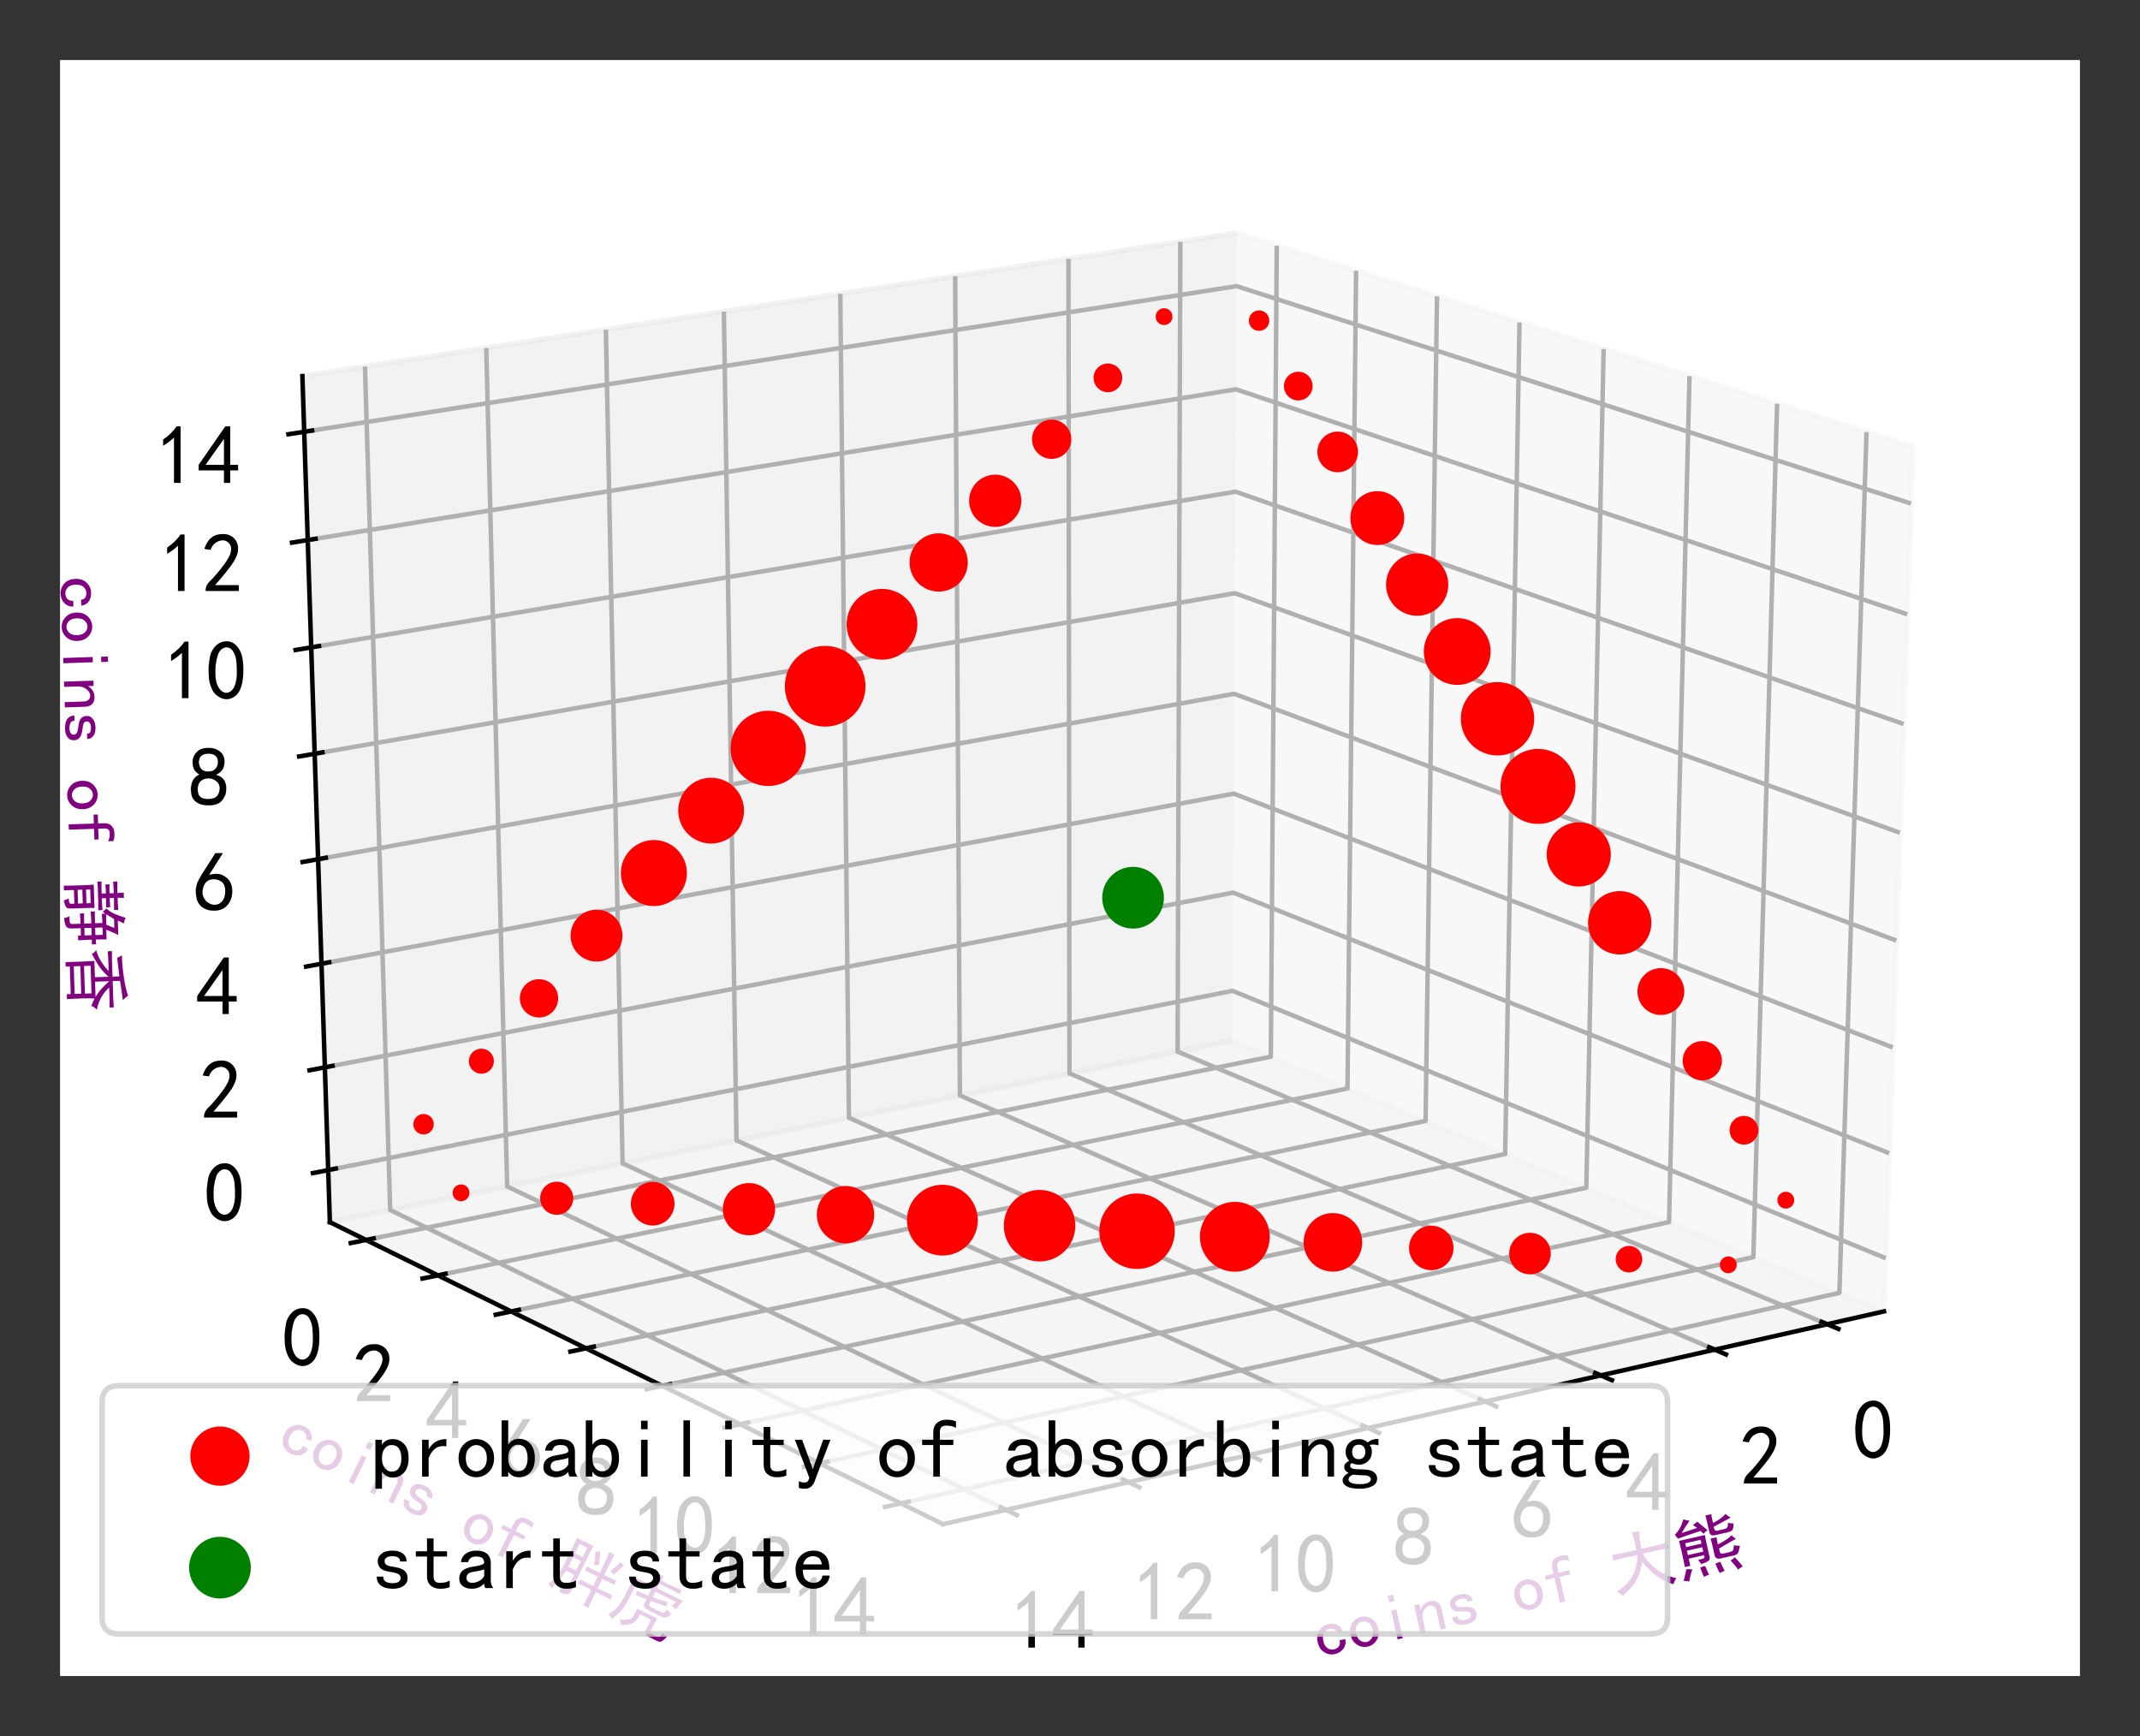 <?xml version="1.0" encoding="utf-8" standalone="no"?>
<!DOCTYPE svg PUBLIC "-//W3C//DTD SVG 1.1//EN"
  "http://www.w3.org/Graphics/SVG/1.1/DTD/svg11.dtd">
<!-- Created with matplotlib (http://matplotlib.org/) -->
<svg height="309.4pt" version="1.1" viewBox="0 0 381.4 309.4" width="381.4pt" xmlns="http://www.w3.org/2000/svg" xmlns:xlink="http://www.w3.org/1999/xlink">
 <rect x="0" y="0" width="381.4" height="309.4" fill="#333333" stroke="none"/>
 <defs>
  <style type="text/css">
*{stroke-linecap:butt;stroke-linejoin:round;}
  </style>
 </defs>
 <g id="figure_1">
  <g id="patch_1">
   <path d="M 0 309.4 
L 381.4 309.4 
L 381.4 0 
L 0 0 
z
" style="fill:none;"/>
  </g>
  <g id="patch_2">
   <path d="M 10.7 298.7 
L 370.7 298.7 
L 370.7 10.7 
L 10.7 10.7 
z
" style="fill:#ffffff;"/>
  </g>
  <g id="pane3d_1">
   <g id="patch_3">
    <path d="M 219.62 185.462 
L 335.768 233.715 
L 340.92 79.597 
L 220.436 41.545 
" style="fill:#f2f2f2;opacity:0.5;stroke:#f2f2f2;stroke-linejoin:miter;"/>
   </g>
  </g>
  <g id="pane3d_2">
   <g id="patch_4">
    <path d="M 219.62 185.462 
L 58.794 217.814 
L 53.896 67.034 
L 220.436 41.545 
" style="fill:#e6e6e6;opacity:0.5;stroke:#e6e6e6;stroke-linejoin:miter;"/>
   </g>
  </g>
  <g id="pane3d_3">
   <g id="patch_5">
    <path d="M 219.62 185.462 
L 58.794 217.814 
L 168.063 271.631 
L 335.768 233.715 
" style="fill:#ececec;opacity:0.5;stroke:#ececec;stroke-linejoin:miter;"/>
   </g>
  </g>
  <g id="axis3d_1">
   <g id="line2d_1">
    <path d="M 335.768 233.715 
L 168.063 271.631 
" style="fill:none;stroke:#000000;stroke-linecap:square;stroke-width:0.8;"/>
   </g>
   <g id="text_1">
    <!-- coins of 大熊 -->
    <defs>
     <path d="M 44.531 19.531 
Q 44.531 11.328 38.859 6.25 
Q 33.203 1.172 24.609 1.172 
Q 16.016 1.172 9.766 7.219 
Q 3.516 13.281 3.516 23.828 
Q 3.516 34.375 9.766 40.422 
Q 16.016 46.484 24.609 46.484 
Q 33.203 46.484 38.281 41.984 
Q 43.359 37.5 43.359 31.25 
L 34.766 31.25 
Q 34.375 35.938 31.438 37.688 
Q 28.516 39.453 24.609 39.453 
Q 19.922 39.453 16.016 35.734 
Q 12.109 32.031 12.109 23.828 
Q 12.109 15.625 16.016 11.906 
Q 19.922 8.203 24.609 8.203 
Q 29.688 8.203 32.812 10.938 
Q 35.938 13.672 35.938 19.531 
z
" id="SimHei-63"/>
     <path d="M 45.703 23.828 
Q 45.703 13.672 39.453 7.422 
Q 33.203 1.172 24.609 1.172 
Q 16.016 1.172 9.766 7.422 
Q 3.516 13.672 3.516 23.828 
Q 3.516 33.984 9.766 40.234 
Q 16.016 46.484 24.609 46.484 
Q 33.203 46.484 39.453 40.234 
Q 45.703 33.984 45.703 23.828 
z
M 37.109 23.828 
Q 37.109 31.641 33.203 35.547 
Q 29.297 39.453 24.609 39.453 
Q 19.922 39.453 16.016 35.547 
Q 12.109 31.641 12.109 23.828 
Q 12.109 16.016 16.016 12.109 
Q 19.922 8.203 24.609 8.203 
Q 29.297 8.203 33.203 12.109 
Q 37.109 16.016 37.109 23.828 
z
" id="SimHei-6f"/>
     <path d="M 28.125 58.203 
L 20.312 58.203 
L 20.312 68.359 
L 28.125 68.359 
z
M 28.125 1.953 
L 20.312 1.953 
L 20.312 45.703 
L 28.125 45.703 
z
" id="SimHei-69"/>
     <path d="M 43.75 1.953 
L 35.938 1.953 
L 35.938 30.078 
Q 35.938 34.766 33.594 37.5 
Q 31.25 40.234 27.344 40.234 
Q 22.266 40.234 17.766 34.953 
Q 13.281 29.688 13.281 21.875 
L 13.281 1.953 
L 5.469 1.953 
L 5.469 45.703 
L 13.281 45.703 
L 13.281 37.5 
Q 16.406 41.797 20.109 44.141 
Q 23.828 46.484 29.688 46.484 
Q 36.719 46.484 40.234 42.578 
Q 43.75 38.672 43.75 32.812 
z
" id="SimHei-6e"/>
     <path d="M 42.969 14.062 
Q 42.969 7.812 38.078 4.484 
Q 33.203 1.172 25.781 1.172 
Q 16.406 1.172 11.328 4.875 
Q 6.25 8.594 6.25 15.625 
L 14.062 15.625 
Q 14.062 10.938 17.375 9.375 
Q 20.703 7.812 25.391 7.812 
Q 30.078 7.812 32.422 9.562 
Q 34.766 11.328 34.766 14.062 
Q 34.766 16.016 32.812 17.969 
Q 30.859 19.922 23.047 21.094 
Q 14.062 22.266 10.734 25.578 
Q 7.422 28.906 7.422 34.375 
Q 7.422 39.062 11.906 42.766 
Q 16.406 46.484 25 46.484 
Q 32.812 46.484 37.297 42.969 
Q 41.797 39.453 41.797 33.594 
L 33.984 33.594 
Q 33.984 37.109 31.438 38.469 
Q 28.906 39.844 25 39.844 
Q 19.922 39.844 17.766 38.078 
Q 15.625 36.328 15.625 33.984 
Q 15.625 31.25 17.578 29.688 
Q 19.531 28.125 25.781 27.344 
Q 35.938 25.781 39.453 22.453 
Q 42.969 19.141 42.969 14.062 
z
" id="SimHei-73"/>
     <path id="SimHei-20"/>
     <path d="M 44.531 59.766 
Q 42.578 60.938 39.844 61.719 
Q 37.109 62.5 32.812 62.5 
Q 28.516 62.5 26.953 60.344 
Q 25.391 58.203 25.391 55.078 
L 25.391 45.703 
L 41.406 45.703 
L 41.406 39.453 
L 25.391 39.453 
L 25.391 1.953 
L 17.578 1.953 
L 17.578 39.453 
L 4.297 39.453 
L 4.297 45.703 
L 17.578 45.703 
L 17.578 54.688 
Q 17.578 61.719 21.875 65.625 
Q 26.172 69.531 33.203 69.531 
Q 37.5 69.531 40.031 68.938 
Q 42.578 68.359 44.531 67.578 
z
" id="SimHei-66"/>
     <path d="M 45.312 53.125 
Q 45.703 66.797 45.5 71.484 
Q 45.312 76.172 44.922 80.469 
Q 49.609 79.688 55.469 79.297 
Q 54.297 75.391 53.703 67.969 
Q 53.125 60.547 53.125 53.125 
L 73.047 53.125 
Q 83.594 53.125 92.578 53.906 
L 92.578 45.312 
Q 84.766 45.703 76.562 45.703 
L 53.516 45.703 
Q 55.078 39.062 58.984 32.219 
Q 62.891 25.391 66.984 20.109 
Q 71.094 14.844 78.312 8.984 
Q 85.547 3.125 94.141 -0.781 
Q 91.016 -3.125 87.891 -8.594 
Q 80.859 -4.688 74.016 1.172 
Q 67.188 7.031 60.344 16.594 
Q 53.516 26.172 50 34.375 
Q 46.875 25.781 43.359 20.109 
Q 39.844 14.453 35.734 9.766 
Q 31.641 5.078 25.188 0.391 
Q 18.75 -4.297 10.547 -8.984 
Q 7.422 -4.297 3.516 -0.781 
Q 11.719 1.953 19.719 7.031 
Q 27.734 12.109 32.812 18.547 
Q 37.891 25 41.016 32.031 
Q 44.141 39.062 44.922 45.703 
L 23.438 45.703 
Q 14.062 45.703 8.594 45.312 
L 8.594 53.906 
Q 14.062 53.516 23.438 53.125 
z
" id="SimHei-5927"/>
     <path d="M 49.609 52.344 
Q 49.219 46.484 49.219 40.625 
L 49.219 19.531 
Q 49.219 15.234 46.484 13.859 
Q 43.75 12.5 34.766 11.328 
Q 33.594 14.844 31.641 18.359 
Q 38.672 18.75 40.422 18.938 
Q 42.188 19.141 41.797 23.438 
L 18.359 23.438 
L 18.359 12.5 
L 10.156 12.5 
Q 10.547 25 10.547 33.594 
Q 10.547 42.188 10.156 52.344 
L 49.609 52.344 
z
M 65.625 45.312 
Q 65.234 41.016 65.234 34.375 
Q 81.641 38.672 88.281 43.359 
Q 90.234 39.453 93.359 36.719 
Q 85.938 34.766 65.625 28.125 
L 65.625 23.047 
Q 65.625 19.531 70.703 19.531 
L 80.469 19.531 
Q 83.594 19.531 85.156 20.891 
Q 86.719 22.266 88.281 28.125 
Q 92.188 26.172 96.875 25.391 
Q 93.359 17.188 91.406 15.234 
Q 89.453 13.281 83.984 13.281 
L 65.234 13.281 
Q 57.031 13.281 57.031 19.531 
L 57.031 37.5 
Q 57.031 40.625 56.641 45.312 
L 65.625 45.312 
z
M 92.578 69.141 
Q 78.516 65.234 64.844 61.328 
Q 64.844 54.688 68.359 54.688 
L 80.469 54.688 
Q 83.203 54.688 84.766 56.438 
Q 86.328 58.203 86.719 62.5 
Q 90.234 60.938 94.922 59.766 
Q 92.969 51.562 90.422 50.188 
Q 87.891 48.828 82.812 48.828 
L 64.844 48.828 
Q 57.031 48.828 57.031 54.297 
L 57.031 71.094 
Q 57.031 75.781 56.641 80.469 
L 65.625 80.469 
Q 65.234 75.391 65.234 67.188 
Q 78.516 70.312 86.328 76.172 
Q 88.672 72.656 92.578 69.141 
z
M 32.031 78.125 
Q 24.609 71.484 16.406 62.891 
Q 22.656 63.281 40.625 65.234 
Q 38.672 67.578 35.547 70.703 
Q 39.062 72.266 42.969 74.219 
Q 51.172 63.281 55.078 58.594 
Q 51.172 57.031 48.047 54.688 
L 44.531 59.766 
Q 42.578 59.375 33.203 58.594 
Q 23.828 57.812 9.375 55.859 
Q 7.422 59.375 6.25 62.891 
Q 10.156 64.844 14.641 69.531 
Q 19.141 74.219 23.438 82.031 
Q 27.734 79.688 32.031 78.125 
z
M 41.797 28.906 
L 41.797 35.547 
L 18.359 35.547 
L 18.359 28.906 
z
M 20.312 6.641 
Q 17.188 3.125 11.719 -9.766 
Q 6.641 -7.812 3.906 -7.031 
Q 6.641 -1.562 11.719 8.984 
Q 15.625 7.812 20.312 6.641 
z
M 85.938 10.156 
Q 92.578 -1.953 94.141 -5.469 
Q 89.844 -6.641 86.328 -8.594 
Q 83.984 -2.344 78.516 7.031 
Q 81.25 8.203 85.938 10.156 
z
M 41.797 41.016 
L 41.797 46.875 
L 18.359 46.875 
L 18.359 41.016 
z
M 62.891 8.594 
Q 65.625 -1.953 66.406 -5.859 
L 58.594 -7.422 
Q 57.422 -3.906 55.469 7.422 
Q 58.594 8.203 62.891 8.594 
z
M 39.844 7.422 
Q 40.234 3.906 42.578 -6.641 
Q 38.672 -6.641 34.375 -7.812 
Q 33.594 -3.125 32.031 6.641 
Q 35.156 7.422 39.844 7.422 
z
" id="SimHei-718a"/>
    </defs>
    <g style="fill:#800080;" transform="translate(235.062 295.571)rotate(-12.74)scale(0.12 -0.12)">
     <use xlink:href="#SimHei-63"/>
     <use x="50" xlink:href="#SimHei-6f"/>
     <use x="100" xlink:href="#SimHei-69"/>
     <use x="150" xlink:href="#SimHei-6e"/>
     <use x="200" xlink:href="#SimHei-73"/>
     <use x="250" xlink:href="#SimHei-20"/>
     <use x="300" xlink:href="#SimHei-6f"/>
     <use x="350" xlink:href="#SimHei-66"/>
     <use x="400" xlink:href="#SimHei-20"/>
     <use x="450" xlink:href="#SimHei-5927"/>
     <use x="550" xlink:href="#SimHei-718a"/>
    </g>
   </g>
   <g id="Line3DCollection_1">
    <path d="M 325.649 236.003 
L 209.876 187.422 
L 210.363 43.087 
" style="fill:none;stroke:#b0b0b0;stroke-width:0.8;"/>
    <path d="M 305.616 240.532 
L 190.602 191.3 
L 190.431 46.137 
" style="fill:none;stroke:#b0b0b0;stroke-width:0.8;"/>
    <path d="M 285.302 245.125 
L 171.078 195.227 
L 170.233 49.229 
" style="fill:none;stroke:#b0b0b0;stroke-width:0.8;"/>
    <path d="M 264.703 249.782 
L 151.299 199.205 
L 149.762 52.362 
" style="fill:none;stroke:#b0b0b0;stroke-width:0.8;"/>
    <path d="M 243.811 254.506 
L 131.262 203.236 
L 129.014 55.537 
" style="fill:none;stroke:#b0b0b0;stroke-width:0.8;"/>
    <path d="M 222.62 259.297 
L 110.96 207.32 
L 107.982 58.756 
" style="fill:none;stroke:#b0b0b0;stroke-width:0.8;"/>
    <path d="M 201.124 264.157 
L 90.389 211.458 
L 86.661 62.019 
" style="fill:none;stroke:#b0b0b0;stroke-width:0.8;"/>
    <path d="M 179.316 269.087 
L 69.542 215.652 
L 65.045 65.328 
" style="fill:none;stroke:#b0b0b0;stroke-width:0.8;"/>
   </g>
   <g id="xtick_1">
    <g id="line2d_2">
     <path d="M 324.649 235.583 
L 327.653 236.844 
" style="fill:none;stroke:#000000;stroke-linecap:square;stroke-width:0.8;"/>
    </g>
    <g id="text_2">
     <!-- 0 -->
     <defs>
      <path d="M 3.125 29.297 
Q 3.906 50 6.438 56.047 
Q 8.984 62.109 13.672 66.016 
Q 18.359 69.922 25.188 69.922 
Q 32.031 69.922 37.109 64.25 
Q 42.188 58.594 43.75 50 
Q 45.312 41.406 44.719 30.266 
Q 44.141 19.141 40.812 12.109 
Q 37.5 5.078 30.859 2.344 
Q 24.219 -0.391 17.578 2.922 
Q 10.938 6.25 8.203 11.719 
Q 5.469 17.188 4.297 23.234 
Q 3.125 29.297 3.906 50 
z
M 12.891 52.734 
Q 10.547 31.25 12.5 22.844 
Q 14.453 14.453 18.938 10.938 
Q 23.438 7.422 28.125 9.562 
Q 32.812 11.719 34.953 18.156 
Q 37.109 24.609 37.109 32.219 
Q 37.109 39.844 36.516 46.094 
Q 35.938 52.344 33 57.422 
Q 30.078 62.5 25.188 62.688 
Q 20.312 62.891 16.594 57.812 
Q 12.891 52.734 10.547 31.25 
z
" id="SimHei-30"/>
     </defs>
     <g transform="translate(330.134 260.096)scale(0.15 -0.15)">
      <use xlink:href="#SimHei-30"/>
     </g>
    </g>
   </g>
   <g id="xtick_2">
    <g id="line2d_3">
     <path d="M 304.622 240.107 
L 307.608 241.385 
" style="fill:none;stroke:#000000;stroke-linecap:square;stroke-width:0.8;"/>
    </g>
    <g id="text_3">
     <!-- 2 -->
     <defs>
      <path d="M 4.688 3.906 
Q 5.078 9.766 10.156 14.453 
Q 15.234 19.141 23.047 29.094 
Q 30.859 39.062 33.203 44.531 
Q 35.547 50 34.953 53.906 
Q 34.375 57.812 31.25 60.344 
Q 28.125 62.891 24.016 62.5 
Q 19.922 62.109 16.203 59.375 
Q 12.5 56.641 10.547 51.172 
L 3.125 52.344 
Q 6.25 61.328 11.125 65.422 
Q 16.016 69.531 22.656 69.922 
Q 26.562 70.312 29.688 69.719 
Q 32.812 69.141 36.125 66.984 
Q 39.453 64.844 41.594 60.547 
Q 43.75 56.25 43.156 50.188 
Q 42.578 44.141 37.109 35.734 
Q 31.641 27.344 16.016 9.375 
L 44.141 9.375 
L 44.141 2.344 
L 4.688 2.344 
z
" id="SimHei-32"/>
     </defs>
     <g transform="translate(310.096 264.735)scale(0.15 -0.15)">
      <use xlink:href="#SimHei-32"/>
     </g>
    </g>
   </g>
   <g id="xtick_3">
    <g id="line2d_4">
     <path d="M 284.315 244.693 
L 287.282 245.99 
" style="fill:none;stroke:#000000;stroke-linecap:square;stroke-width:0.8;"/>
    </g>
    <g id="text_4">
     <!-- 4 -->
     <defs>
      <path d="M 31.25 17.188 
L 1.172 17.188 
L 1.172 23.828 
L 32.812 69.531 
L 38.672 69.531 
L 38.672 23.828 
L 48.047 23.828 
L 48.047 17.188 
L 38.672 17.188 
L 38.672 2.344 
L 31.25 2.344 
z
M 31.25 23.828 
L 31.25 54.688 
L 9.375 23.828 
z
" id="SimHei-34"/>
     </defs>
     <g transform="translate(289.777 269.44)scale(0.15 -0.15)">
      <use xlink:href="#SimHei-34"/>
     </g>
    </g>
   </g>
   <g id="xtick_4">
    <g id="line2d_5">
     <path d="M 263.721 249.345 
L 266.669 250.659 
" style="fill:none;stroke:#000000;stroke-linecap:square;stroke-width:0.8;"/>
    </g>
    <g id="text_5">
     <!-- 6 -->
     <defs>
      <path d="M 3.516 19.531 
Q 4.297 30.859 6.047 34.766 
Q 7.812 38.672 11.328 44.531 
L 27.344 69.531 
L 36.328 69.531 
L 19.922 43.75 
Q 30.469 46.484 36.719 42.969 
Q 42.969 39.453 45.109 34.953 
Q 47.266 30.469 47.453 25.188 
Q 47.656 19.922 45.891 14.844 
Q 44.141 9.766 39.641 5.656 
Q 35.156 1.562 27.141 1.172 
Q 19.141 0.781 13.469 4.094 
Q 7.812 7.422 5.656 13.469 
Q 3.516 19.531 4.297 30.859 
z
M 12.5 16.016 
Q 19.531 8.594 25.391 8.203 
Q 31.25 7.812 35.156 12.109 
Q 39.062 16.406 39.062 24.609 
Q 39.062 32.812 34.172 35.938 
Q 29.297 39.062 23.234 38.281 
Q 17.188 37.5 14.453 32.422 
Q 11.719 27.344 12.109 21.672 
Q 12.5 16.016 19.531 8.594 
z
" id="SimHei-36"/>
     </defs>
     <g transform="translate(269.171 274.21)scale(0.15 -0.15)">
      <use xlink:href="#SimHei-36"/>
     </g>
    </g>
   </g>
   <g id="xtick_5">
    <g id="line2d_6">
     <path d="M 242.836 254.062 
L 245.763 255.395 
" style="fill:none;stroke:#000000;stroke-linecap:square;stroke-width:0.8;"/>
    </g>
    <g id="text_6">
     <!-- 8 -->
     <defs>
      <path d="M 2.734 16.797 
Q 2.734 26.172 5.078 30.656 
Q 7.422 35.156 12.891 37.891 
Q 8.203 40.625 6.641 43.938 
Q 5.078 47.266 4.875 51.562 
Q 4.688 55.859 6.047 58.984 
Q 7.422 62.109 10.156 64.844 
Q 12.891 67.578 16.203 68.547 
Q 19.531 69.531 23.438 69.531 
Q 27.344 69.531 30.469 68.75 
Q 33.594 67.969 37.109 65.422 
Q 40.625 62.891 42.188 58.203 
Q 43.75 53.516 41.984 47.266 
Q 40.234 41.016 32.812 37.5 
Q 39.453 35.547 42.188 31.438 
Q 44.922 27.344 44.922 21.484 
Q 44.922 15.625 43.156 12.109 
Q 41.406 8.594 39.25 6.25 
Q 37.109 3.906 33.391 2.531 
Q 29.688 1.172 24.016 1.172 
Q 18.359 1.172 14.25 2.531 
Q 10.156 3.906 7.422 6.641 
Q 4.688 9.375 3.703 13.078 
Q 2.734 16.797 2.734 26.172 
z
M 10.938 26.562 
Q 10.547 17.188 12.297 13.672 
Q 14.062 10.156 18.75 9.172 
Q 23.438 8.203 28.516 9.375 
Q 33.594 10.547 35.547 14.844 
Q 37.5 19.141 36.906 23.438 
Q 36.328 27.734 32.031 30.656 
Q 27.734 33.594 22.656 33.203 
Q 17.578 32.812 14.25 29.688 
Q 10.938 26.562 10.547 17.188 
z
M 12.109 56.25 
Q 12.109 48.438 14.844 44.922 
Q 17.578 41.406 23.438 41.406 
Q 29.297 41.406 32.219 44.922 
Q 35.156 48.438 34.953 53.312 
Q 34.766 58.203 31.438 60.547 
Q 28.125 62.891 22.453 62.5 
Q 16.797 62.109 14.453 59.172 
Q 12.109 56.25 12.109 48.438 
z
" id="SimHei-38"/>
     </defs>
     <g transform="translate(248.271 279.049)scale(0.15 -0.15)">
      <use xlink:href="#SimHei-38"/>
     </g>
    </g>
   </g>
   <g id="xtick_6">
    <g id="line2d_7">
     <path d="M 221.653 258.846 
L 224.558 260.199 
" style="fill:none;stroke:#000000;stroke-linecap:square;stroke-width:0.8;"/>
    </g>
    <g id="text_7">
     <!-- 10 -->
     <defs>
      <path d="M 21.875 56.25 
Q 16.797 51.172 8.984 46.484 
L 8.984 53.906 
Q 18.75 60.547 25 69.531 
L 29.688 69.531 
L 29.688 2.344 
L 21.875 2.344 
z
" id="SimHei-31"/>
     </defs>
     <g transform="translate(223.322 283.958)scale(0.15 -0.15)">
      <use xlink:href="#SimHei-31"/>
      <use x="50" xlink:href="#SimHei-30"/>
     </g>
    </g>
   </g>
   <g id="xtick_7">
    <g id="line2d_8">
     <path d="M 200.164 263.7 
L 203.047 265.072 
" style="fill:none;stroke:#000000;stroke-linecap:square;stroke-width:0.8;"/>
    </g>
    <g id="text_8">
     <!-- 12 -->
     <g transform="translate(201.816 288.937)scale(0.15 -0.15)">
      <use xlink:href="#SimHei-31"/>
      <use x="50" xlink:href="#SimHei-32"/>
     </g>
    </g>
   </g>
   <g id="xtick_8">
    <g id="line2d_9">
     <path d="M 178.364 268.624 
L 181.224 270.016 
" style="fill:none;stroke:#000000;stroke-linecap:square;stroke-width:0.8;"/>
    </g>
    <g id="text_9">
     <!-- 14 -->
     <g transform="translate(179.998 293.988)scale(0.15 -0.15)">
      <use xlink:href="#SimHei-31"/>
      <use x="50" xlink:href="#SimHei-34"/>
     </g>
    </g>
   </g>
  </g>
  <g id="axis3d_2">
   <g id="line2d_10">
    <path d="M 58.794 217.814 
L 168.063 271.631 
" style="fill:none;stroke:#000000;stroke-linecap:square;stroke-width:0.8;"/>
   </g>
   <g id="text_10">
    <!-- coins of 胖虎 -->
    <defs>
     <path d="M 21.484 1.953 
Q 25.781 1.562 28.516 1.75 
Q 31.25 1.953 31.641 7.031 
L 31.641 26.172 
L 18.359 26.172 
Q 16.797 14.453 14.453 5.859 
Q 12.109 -2.734 10.156 -7.031 
Q 6.641 -3.906 3.125 -2.734 
Q 6.641 2.734 8.781 10.344 
Q 10.938 17.969 11.719 30.859 
L 11.719 64.453 
Q 11.719 71.094 11.328 76.953 
L 38.672 76.953 
Q 38.281 69.141 38.281 61.328 
L 38.281 1.953 
Q 38.281 -6.25 23.438 -7.031 
Q 23.047 -3.125 21.484 1.953 
z
M 64.453 45.312 
L 64.453 69.141 
Q 64.453 73.828 63.672 79.297 
L 72.266 79.297 
Q 71.875 74.219 71.875 69.141 
L 71.875 45.312 
L 82.422 45.312 
Q 85.938 45.312 91.797 45.703 
L 91.797 38.672 
Q 88.281 39.062 82.422 39.062 
L 71.875 39.062 
L 71.875 23.438 
L 84.766 23.438 
Q 91.016 23.438 96.094 23.828 
L 96.094 16.797 
Q 90.234 17.188 84.766 17.188 
L 71.875 17.188 
L 71.875 3.906 
Q 71.875 -2.344 72.266 -8.984 
L 64.062 -8.984 
Q 64.453 -2.734 64.453 3.906 
L 64.453 17.188 
L 53.906 17.188 
Q 48.438 17.188 42.578 16.797 
L 42.578 23.828 
Q 48.047 23.438 54.297 23.438 
L 64.453 23.438 
L 64.453 39.062 
L 53.906 39.062 
Q 48.438 39.062 43.359 38.672 
L 43.359 45.703 
Q 48.438 45.312 53.516 45.312 
z
M 31.641 32.812 
L 31.641 48.828 
L 18.75 48.828 
L 18.75 32.812 
z
M 31.641 55.078 
L 31.641 70.703 
L 18.75 70.703 
L 18.75 55.078 
z
M 51.562 51.953 
Q 50 58.984 44.922 71.094 
L 51.172 74.219 
Q 55.859 63.281 58.594 54.688 
Q 54.297 53.516 51.562 51.953 
z
M 77.344 53.906 
Q 83.984 67.969 84.766 73.438 
Q 88.672 71.875 92.578 70.703 
Q 90.625 67.969 88.672 62.891 
Q 86.719 57.812 84.375 51.953 
Q 80.859 53.906 77.344 53.906 
z
" id="SimHei-80d6"/>
     <path d="M 25.781 45.703 
Q 33.203 46.094 44.141 46.875 
L 44.141 56.641 
L 20.703 56.641 
Q 20.703 31.641 20.109 23.438 
Q 19.531 15.234 17.578 8 
Q 15.625 0.781 10.938 -7.812 
Q 7.812 -5.469 3.125 -3.906 
Q 7.031 0.781 9.172 6.828 
Q 11.328 12.891 12.109 18.75 
Q 12.891 24.609 13.078 30.266 
Q 13.281 35.938 13.281 42.969 
Q 13.281 50.391 12.891 62.5 
L 44.141 62.5 
L 44.141 74.609 
Q 44.141 77.344 43.359 82.422 
L 51.953 82.422 
Q 51.562 78.516 51.562 75.391 
L 71.094 75.391 
Q 76.172 75.391 84.766 76.172 
L 84.766 69.531 
Q 76.172 69.922 70.703 69.922 
L 51.172 69.922 
L 51.172 62.5 
L 93.75 62.5 
Q 92.188 57.812 89.844 46.875 
Q 85.156 48.047 82.031 48.438 
Q 83.984 52.734 85.156 56.641 
L 51.172 56.641 
L 51.172 47.656 
Q 65.234 49.219 74.219 50.781 
L 75 44.141 
Q 64.062 42.969 51.172 41.406 
L 51.172 36.719 
Q 51.172 33.203 57.422 33.203 
L 70.312 33.203 
Q 75 32.812 76.359 34.562 
Q 77.734 36.328 78.516 41.016 
Q 81.641 39.062 86.719 37.109 
Q 84.766 30.859 82.031 29.094 
Q 79.297 27.344 73.828 27.344 
L 54.297 27.344 
Q 44.141 27.344 44.141 33.594 
L 44.141 41.016 
Q 36.328 40.234 27.344 39.062 
Q 26.562 42.578 25.781 45.703 
z
M 71.094 22.266 
Q 70.703 16.797 70.703 10.938 
L 70.703 2.344 
Q 70.703 -1.953 75 -1.953 
L 81.25 -1.953 
Q 85.938 -1.953 86.719 0.781 
Q 87.5 3.516 87.5 7.422 
Q 91.406 5.078 96.094 4.297 
Q 93.359 -3.906 91.594 -5.859 
Q 89.844 -7.812 85.156 -7.812 
L 72.656 -7.812 
Q 63.672 -7.812 63.672 -1.172 
L 63.672 16.406 
L 45.312 16.406 
Q 45.312 4.688 41.203 -0.578 
Q 37.109 -5.859 26.172 -10.547 
Q 25 -6.641 21.484 -3.516 
Q 35.938 0.781 37.109 7.422 
Q 38.281 14.062 37.891 22.266 
L 71.094 22.266 
z
" id="SimHei-864e"/>
    </defs>
    <g style="fill:#800080;" transform="translate(49.093 257.912)rotate(-333.779)scale(0.12 -0.12)">
     <use xlink:href="#SimHei-63"/>
     <use x="50" xlink:href="#SimHei-6f"/>
     <use x="100" xlink:href="#SimHei-69"/>
     <use x="150" xlink:href="#SimHei-6e"/>
     <use x="200" xlink:href="#SimHei-73"/>
     <use x="250" xlink:href="#SimHei-20"/>
     <use x="300" xlink:href="#SimHei-6f"/>
     <use x="350" xlink:href="#SimHei-66"/>
     <use x="400" xlink:href="#SimHei-20"/>
     <use x="450" xlink:href="#SimHei-80d6"/>
     <use x="550" xlink:href="#SimHei-864e"/>
    </g>
   </g>
   <g id="Line3DCollection_2">
    <path d="M 227.549 43.792 
L 226.494 188.318 
L 65.235 220.986 
" style="fill:none;stroke:#b0b0b0;stroke-width:0.8;"/>
    <path d="M 241.689 48.257 
L 240.154 193.993 
L 78.044 227.295 
" style="fill:none;stroke:#b0b0b0;stroke-width:0.8;"/>
    <path d="M 256.107 52.811 
L 254.073 199.776 
L 91.108 233.729 
" style="fill:none;stroke:#b0b0b0;stroke-width:0.8;"/>
    <path d="M 270.81 57.455 
L 268.258 205.669 
L 104.437 240.294 
" style="fill:none;stroke:#b0b0b0;stroke-width:0.8;"/>
    <path d="M 285.808 62.191 
L 282.718 211.676 
L 118.038 246.993 
" style="fill:none;stroke:#b0b0b0;stroke-width:0.8;"/>
    <path d="M 301.109 67.024 
L 297.46 217.8 
L 131.919 253.83 
" style="fill:none;stroke:#b0b0b0;stroke-width:0.8;"/>
    <path d="M 316.723 71.955 
L 312.492 224.046 
L 146.09 260.809 
" style="fill:none;stroke:#b0b0b0;stroke-width:0.8;"/>
    <path d="M 332.659 76.988 
L 327.824 230.415 
L 160.559 267.936 
" style="fill:none;stroke:#b0b0b0;stroke-width:0.8;"/>
   </g>
   <g id="xtick_9">
    <g id="line2d_11">
     <path d="M 66.594 220.711 
L 62.513 221.538 
" style="fill:none;stroke:#000000;stroke-linecap:square;stroke-width:0.8;"/>
    </g>
    <g id="text_11">
     <!-- 0 -->
     <g transform="translate(50.195 243.624)scale(0.15 -0.15)">
      <use xlink:href="#SimHei-30"/>
     </g>
    </g>
   </g>
   <g id="xtick_10">
    <g id="line2d_12">
     <path d="M 79.411 227.014 
L 75.306 227.857 
" style="fill:none;stroke:#000000;stroke-linecap:square;stroke-width:0.8;"/>
    </g>
    <g id="text_12">
     <!-- 2 -->
     <g transform="translate(62.909 250.063)scale(0.15 -0.15)">
      <use xlink:href="#SimHei-32"/>
     </g>
    </g>
   </g>
   <g id="xtick_11">
    <g id="line2d_13">
     <path d="M 92.483 233.443 
L 88.354 234.303 
" style="fill:none;stroke:#000000;stroke-linecap:square;stroke-width:0.8;"/>
    </g>
    <g id="text_13">
     <!-- 4 -->
     <g transform="translate(75.877 256.631)scale(0.15 -0.15)">
      <use xlink:href="#SimHei-34"/>
     </g>
    </g>
   </g>
   <g id="xtick_12">
    <g id="line2d_14">
     <path d="M 105.82 240.002 
L 101.667 240.879 
" style="fill:none;stroke:#000000;stroke-linecap:square;stroke-width:0.8;"/>
    </g>
    <g id="text_14">
     <!-- 6 -->
     <g transform="translate(89.107 263.332)scale(0.15 -0.15)">
      <use xlink:href="#SimHei-36"/>
     </g>
    </g>
   </g>
   <g id="xtick_13">
    <g id="line2d_15">
     <path d="M 119.429 246.694 
L 115.252 247.59 
" style="fill:none;stroke:#000000;stroke-linecap:square;stroke-width:0.8;"/>
    </g>
    <g id="text_15">
     <!-- 8 -->
     <g transform="translate(102.608 270.17)scale(0.15 -0.15)">
      <use xlink:href="#SimHei-38"/>
     </g>
    </g>
   </g>
   <g id="xtick_14">
    <g id="line2d_16">
     <path d="M 133.318 253.525 
L 129.117 254.439 
" style="fill:none;stroke:#000000;stroke-linecap:square;stroke-width:0.8;"/>
    </g>
    <g id="text_16">
     <!-- 10 -->
     <g transform="translate(112.639 277.149)scale(0.15 -0.15)">
      <use xlink:href="#SimHei-31"/>
      <use x="50" xlink:href="#SimHei-30"/>
     </g>
    </g>
   </g>
   <g id="xtick_15">
    <g id="line2d_17">
     <path d="M 147.497 260.498 
L 143.272 261.432 
" style="fill:none;stroke:#000000;stroke-linecap:square;stroke-width:0.8;"/>
    </g>
    <g id="text_17">
     <!-- 12 -->
     <g transform="translate(126.706 284.274)scale(0.15 -0.15)">
      <use xlink:href="#SimHei-31"/>
      <use x="50" xlink:href="#SimHei-32"/>
     </g>
    </g>
   </g>
   <g id="xtick_16">
    <g id="line2d_18">
     <path d="M 161.974 267.618 
L 157.725 268.571 
" style="fill:none;stroke:#000000;stroke-linecap:square;stroke-width:0.8;"/>
    </g>
    <g id="text_18">
     <!-- 14 -->
     <g transform="translate(141.071 291.55)scale(0.15 -0.15)">
      <use xlink:href="#SimHei-31"/>
      <use x="50" xlink:href="#SimHei-34"/>
     </g>
    </g>
   </g>
  </g>
  <g id="axis3d_3">
   <g id="line2d_19">
    <path d="M 58.794 217.814 
L 53.896 67.034 
" style="fill:none;stroke:#000000;stroke-linecap:square;stroke-width:0.8;"/>
   </g>
   <g id="text_19">
    <!-- coins of 静香 -->
    <defs>
     <path d="M 67.578 78.906 
Q 65.625 76.562 64.641 74.406 
Q 63.672 72.266 62.891 70.312 
L 84.375 70.312 
Q 82.031 66.797 80.078 62.297 
Q 78.125 57.812 75.781 52.734 
L 90.234 52.734 
Q 89.844 47.266 89.844 41.016 
L 89.844 36.719 
Q 93.359 36.719 96.875 37.109 
L 96.875 30.469 
Q 94.141 30.859 89.844 30.859 
L 89.844 25.391 
Q 89.844 17.578 90.234 10.547 
L 83.203 10.547 
L 83.203 14.844 
L 72.266 14.844 
L 72.266 0.391 
Q 71.875 -4.688 68.938 -6.641 
Q 66.016 -8.594 56.25 -9.375 
Q 56.25 -5.469 53.906 -1.172 
Q 58.984 -1.562 62.297 -1.172 
Q 65.625 -0.781 65.625 2.734 
L 65.625 14.844 
L 60.156 14.844 
Q 55.469 14.844 50.391 14.453 
L 50.391 20.703 
Q 55.078 20.312 60.156 20.312 
L 65.625 20.312 
L 65.625 30.859 
L 59.766 30.859 
Q 54.688 30.859 48.047 30.469 
L 48.047 36.719 
Q 53.516 36.328 60.156 36.328 
L 65.625 36.328 
L 65.625 47.266 
L 60.156 47.266 
Q 57.812 47.266 51.953 46.875 
L 51.953 51.953 
Q 50.781 50.781 48.828 48.438 
Q 46.875 51.562 44.141 53.906 
Q 50.391 60.156 53.703 68.156 
Q 57.031 76.172 58.984 82.031 
Q 62.891 80.078 67.578 78.906 
z
M 42.969 36.328 
Q 42.578 30.859 42.578 25 
L 42.578 1.172 
Q 42.578 -4.688 39.453 -6.25 
Q 36.328 -7.812 30.078 -8.984 
Q 29.688 -5.469 27.344 -1.562 
Q 36.328 -1.562 35.547 1.953 
L 35.547 6.641 
L 15.234 6.641 
L 15.234 -8.203 
L 8.203 -8.203 
Q 8.594 -3.906 8.594 1.953 
L 8.594 25 
Q 8.594 30.859 8.203 36.328 
L 42.969 36.328 
z
M 21.875 71.094 
Q 21.875 74.609 21.484 80.469 
L 29.297 80.469 
Q 28.906 74.609 28.906 71.094 
L 33.984 71.094 
Q 39.453 71.094 46.875 71.484 
L 46.875 65.234 
Q 39.453 65.625 33.984 65.625 
L 28.906 65.625 
L 28.906 59.375 
L 33.984 59.375 
Q 36.328 59.375 42.578 59.766 
L 42.578 53.516 
Q 35.938 53.906 33.594 53.906 
L 28.906 53.906 
L 28.906 47.656 
L 35.156 47.656 
Q 40.625 47.656 46.484 48.047 
L 46.484 41.797 
Q 40.234 42.188 35.156 42.188 
L 15.625 42.188 
Q 9.375 42.188 3.906 41.797 
L 3.906 48.047 
Q 9.375 47.656 15.625 47.656 
L 21.875 47.656 
L 21.875 53.906 
L 15.234 53.906 
Q 12.891 53.906 8.594 53.516 
L 8.594 59.766 
Q 12.891 59.375 15.234 59.375 
L 21.875 59.375 
L 21.875 65.625 
L 15.234 65.625 
Q 10.156 65.625 4.688 65.234 
L 4.688 71.484 
Q 10.156 71.094 15.234 71.094 
z
M 52.734 53.516 
Q 57.422 53.125 64.453 53.125 
L 68.359 53.125 
Q 72.266 61.328 73.438 64.844 
L 60.156 64.844 
Q 55.078 56.641 52.734 53.516 
z
M 35.547 12.109 
L 35.547 19.141 
L 15.234 19.141 
L 15.234 12.109 
z
M 35.547 24.609 
L 35.547 30.859 
L 15.234 30.859 
L 15.234 24.609 
z
M 83.203 36.328 
L 83.203 47.266 
L 72.266 47.266 
L 72.266 36.328 
z
M 83.203 20.312 
L 83.203 30.859 
L 72.266 30.859 
L 72.266 20.312 
z
" id="SimHei-9759"/>
     <path d="M 45.703 33.594 
L 45.703 53.906 
Q 36.719 44.141 26.359 38.281 
Q 16.016 32.422 10.547 30.078 
Q 10.547 33.203 5.469 36.719 
Q 16.016 39.453 24.219 44.531 
Q 32.422 49.609 37.109 54.297 
L 21.484 54.297 
Q 14.844 54.297 7.812 53.906 
L 7.812 60.156 
Q 14.844 59.766 21.484 59.766 
L 45.703 59.766 
L 45.703 69.922 
Q 38.281 69.141 17.969 67.578 
Q 16.797 71.094 14.453 74.609 
Q 32.812 74.609 50.391 76.953 
Q 67.969 79.297 74.609 82.031 
Q 76.953 78.125 81.25 73.828 
Q 74.609 73.438 67.969 72.656 
Q 61.328 71.875 52.344 70.703 
L 52.344 59.766 
L 78.125 59.766 
Q 83.984 59.766 91.406 60.156 
L 91.406 53.906 
Q 84.375 54.297 78.125 54.297 
L 61.719 54.297 
Q 66.406 48.438 74.219 43.156 
Q 82.031 37.891 94.141 34.766 
Q 89.844 31.641 88.281 26.953 
Q 82.422 29.297 77.344 32.031 
Q 76.562 25 76.562 12.5 
Q 76.562 -0.781 76.953 -8.984 
L 69.531 -8.984 
L 69.531 -3.125 
L 28.516 -3.125 
L 28.516 -9.375 
L 21.875 -9.375 
L 21.875 11.719 
Q 21.875 25 21.484 33.594 
z
M 69.531 17.969 
L 69.531 27.734 
L 28.516 27.734 
L 28.516 17.969 
z
M 69.531 2.734 
L 69.531 12.5 
L 28.516 12.5 
L 28.516 2.734 
z
M 71.484 35.938 
Q 62.109 42.578 52.734 54.297 
L 52.344 54.297 
L 52.344 33.594 
L 75 33.594 
z
" id="SimHei-9999"/>
    </defs>
    <g style="fill:#800080;" transform="translate(10.565 102.843)rotate(-271.861)scale(0.12 -0.12)">
     <use xlink:href="#SimHei-63"/>
     <use x="50" xlink:href="#SimHei-6f"/>
     <use x="100" xlink:href="#SimHei-69"/>
     <use x="150" xlink:href="#SimHei-6e"/>
     <use x="200" xlink:href="#SimHei-73"/>
     <use x="250" xlink:href="#SimHei-20"/>
     <use x="300" xlink:href="#SimHei-6f"/>
     <use x="350" xlink:href="#SimHei-66"/>
     <use x="400" xlink:href="#SimHei-20"/>
     <use x="450" xlink:href="#SimHei-9759"/>
     <use x="550" xlink:href="#SimHei-9999"/>
    </g>
   </g>
   <g id="Line3DCollection_3">
    <path d="M 58.492 208.53 
L 219.67 176.586 
L 336.085 224.234 
" style="fill:none;stroke:#b0b0b0;stroke-width:0.8;"/>
    <path d="M 57.898 190.222 
L 219.769 159.087 
L 336.71 205.533 
" style="fill:none;stroke:#b0b0b0;stroke-width:0.8;"/>
    <path d="M 57.298 171.755 
L 219.869 141.444 
L 337.341 186.666 
" style="fill:none;stroke:#b0b0b0;stroke-width:0.8;"/>
    <path d="M 56.693 153.126 
L 219.97 123.654 
L 337.977 167.629 
" style="fill:none;stroke:#b0b0b0;stroke-width:0.8;"/>
    <path d="M 56.082 134.333 
L 220.072 105.716 
L 338.619 148.42 
" style="fill:none;stroke:#b0b0b0;stroke-width:0.8;"/>
    <path d="M 55.466 115.375 
L 220.174 87.628 
L 339.267 129.038 
" style="fill:none;stroke:#b0b0b0;stroke-width:0.8;"/>
    <path d="M 54.845 96.248 
L 220.278 69.388 
L 339.921 109.479 
" style="fill:none;stroke:#b0b0b0;stroke-width:0.8;"/>
    <path d="M 54.218 76.95 
L 220.382 50.994 
L 340.581 89.741 
" style="fill:none;stroke:#b0b0b0;stroke-width:0.8;"/>
   </g>
   <g id="xtick_17">
    <g id="line2d_20">
     <path d="M 59.851 208.261 
L 55.772 209.069 
" style="fill:none;stroke:#000000;stroke-linecap:square;stroke-width:0.8;"/>
    </g>
    <g id="text_20">
     <!-- 0 -->
     <g transform="translate(36.32 217.8)scale(0.15 -0.15)">
      <use xlink:href="#SimHei-30"/>
     </g>
    </g>
   </g>
   <g id="xtick_18">
    <g id="line2d_21">
     <path d="M 59.262 189.96 
L 55.165 190.748 
" style="fill:none;stroke:#000000;stroke-linecap:square;stroke-width:0.8;"/>
    </g>
    <g id="text_21">
     <!-- 2 -->
     <g transform="translate(35.646 199.519)scale(0.15 -0.15)">
      <use xlink:href="#SimHei-32"/>
     </g>
    </g>
   </g>
   <g id="xtick_19">
    <g id="line2d_22">
     <path d="M 58.668 171.499 
L 54.553 172.267 
" style="fill:none;stroke:#000000;stroke-linecap:square;stroke-width:0.8;"/>
    </g>
    <g id="text_22">
     <!-- 4 -->
     <g transform="translate(34.967 181.078)scale(0.15 -0.15)">
      <use xlink:href="#SimHei-34"/>
     </g>
    </g>
   </g>
   <g id="xtick_20">
    <g id="line2d_23">
     <path d="M 58.07 152.877 
L 53.935 153.624 
" style="fill:none;stroke:#000000;stroke-linecap:square;stroke-width:0.8;"/>
    </g>
    <g id="text_23">
     <!-- 6 -->
     <g transform="translate(34.282 162.476)scale(0.15 -0.15)">
      <use xlink:href="#SimHei-36"/>
     </g>
    </g>
   </g>
   <g id="xtick_21">
    <g id="line2d_24">
     <path d="M 57.465 134.092 
L 53.312 134.817 
" style="fill:none;stroke:#000000;stroke-linecap:square;stroke-width:0.8;"/>
    </g>
    <g id="text_24">
     <!-- 8 -->
     <g transform="translate(33.59 143.711)scale(0.15 -0.15)">
      <use xlink:href="#SimHei-38"/>
     </g>
    </g>
   </g>
   <g id="xtick_22">
    <g id="line2d_25">
     <path d="M 56.856 115.14 
L 52.683 115.843 
" style="fill:none;stroke:#000000;stroke-linecap:square;stroke-width:0.8;"/>
    </g>
    <g id="text_25">
     <!-- 10 -->
     <g transform="translate(29.143 124.781)scale(0.15 -0.15)">
      <use xlink:href="#SimHei-31"/>
      <use x="50" xlink:href="#SimHei-30"/>
     </g>
    </g>
   </g>
   <g id="xtick_23">
    <g id="line2d_26">
     <path d="M 56.241 96.021 
L 52.049 96.702 
" style="fill:none;stroke:#000000;stroke-linecap:square;stroke-width:0.8;"/>
    </g>
    <g id="text_26">
     <!-- 12 -->
     <g transform="translate(28.439 105.683)scale(0.15 -0.15)">
      <use xlink:href="#SimHei-31"/>
      <use x="50" xlink:href="#SimHei-32"/>
     </g>
    </g>
   </g>
   <g id="xtick_24">
    <g id="line2d_27">
     <path d="M 55.621 76.731 
L 51.409 77.389 
" style="fill:none;stroke:#000000;stroke-linecap:square;stroke-width:0.8;"/>
    </g>
    <g id="text_27">
     <!-- 14 -->
     <g transform="translate(27.729 86.415)scale(0.15 -0.15)">
      <use xlink:href="#SimHei-31"/>
      <use x="50" xlink:href="#SimHei-34"/>
     </g>
    </g>
   </g>
  </g>
  <g id="axes_1">
   <g id="Path3DCollection_1">
    <defs>
     <path d="M 0 5 
C 1.326 5 2.598 4.473 3.536 3.536 
C 4.473 2.598 5 1.326 5 0 
C 5 -1.326 4.473 -2.598 3.536 -3.536 
C 2.598 -4.473 1.326 -5 0 -5 
C -1.326 -5 -2.598 -4.473 -3.536 -3.536 
C -4.473 -2.598 -5 -1.326 -5 0 
C -5 1.326 -4.473 2.598 -3.536 3.536 
C -2.598 4.473 -1.326 5 0 5 
z
" id="m1b5e4da243" style="stroke:#008000;"/>
    </defs>
    <g clip-path="url(#p0147423db6)">
     <use style="fill:#008000;stroke:#008000;" x="201.941" xlink:href="#m1b5e4da243" y="159.994"/>
    </g>
   </g>
   <g id="Path3DCollection_2">
    <path clip-path="url(#p0147423db6)" d="M 224.399 58.468 
C 224.749 58.468 225.086 58.329 225.334 58.081 
C 225.582 57.833 225.721 57.496 225.721 57.146 
C 225.721 56.795 225.582 56.458 225.334 56.21 
C 225.086 55.962 224.749 55.823 224.399 55.823 
C 224.048 55.823 223.711 55.962 223.463 56.21 
C 223.215 56.458 223.076 56.795 223.076 57.146 
C 223.076 57.496 223.215 57.833 223.463 58.081 
C 223.711 58.329 224.048 58.468 224.399 58.468 
z
" style="fill:#ff0000;stroke:#ff0000;"/>
    <path clip-path="url(#p0147423db6)" d="M 231.385 70.873 
C 231.932 70.873 232.456 70.655 232.843 70.269 
C 233.229 69.882 233.447 69.358 233.447 68.811 
C 233.447 68.264 233.229 67.74 232.843 67.353 
C 232.456 66.967 231.932 66.749 231.385 66.749 
C 230.838 66.749 230.314 66.967 229.927 67.353 
C 229.541 67.74 229.323 68.264 229.323 68.811 
C 229.323 69.358 229.541 69.882 229.927 70.269 
C 230.314 70.655 230.838 70.873 231.385 70.873 
z
" style="fill:#ff0000;stroke:#ff0000;"/>
    <path clip-path="url(#p0147423db6)" d="M 238.409 83.662 
C 239.238 83.662 240.032 83.333 240.617 82.748 
C 241.203 82.162 241.532 81.368 241.532 80.54 
C 241.532 79.712 241.203 78.917 240.617 78.332 
C 240.032 77.746 239.238 77.417 238.409 77.417 
C 237.581 77.417 236.787 77.746 236.202 78.332 
C 235.616 78.917 235.287 79.712 235.287 80.54 
C 235.287 81.368 235.616 82.162 236.202 82.748 
C 236.787 83.333 237.581 83.662 238.409 83.662 
z
" style="fill:#ff0000;stroke:#ff0000;"/>
    <path clip-path="url(#p0147423db6)" d="M 245.472 96.634 
C 246.613 96.634 247.707 96.181 248.514 95.374 
C 249.32 94.567 249.773 93.473 249.773 92.333 
C 249.773 91.192 249.32 90.098 248.514 89.291 
C 247.707 88.485 246.613 88.031 245.472 88.031 
C 244.332 88.031 243.237 88.485 242.431 89.291 
C 241.624 90.098 241.171 91.192 241.171 92.333 
C 241.171 93.473 241.624 94.567 242.431 95.374 
C 243.237 96.181 244.332 96.634 245.472 96.634 
z
" style="fill:#ff0000;stroke:#ff0000;"/>
    <path clip-path="url(#p0147423db6)" d="M 252.574 109.24 
C 253.913 109.24 255.197 108.708 256.144 107.761 
C 257.091 106.814 257.623 105.529 257.623 104.19 
C 257.623 102.851 257.091 101.566 256.144 100.619 
C 255.197 99.672 253.913 99.14 252.574 99.14 
C 251.234 99.14 249.95 99.672 249.003 100.619 
C 248.056 101.566 247.524 102.851 247.524 104.19 
C 247.524 105.529 248.056 106.814 249.003 107.761 
C 249.95 108.708 251.234 109.24 252.574 109.24 
z
" style="fill:#ff0000;stroke:#ff0000;"/>
    <path clip-path="url(#p0147423db6)" d="M 259.714 121.566 
C 261.16 121.566 262.548 120.992 263.571 119.969 
C 264.593 118.946 265.168 117.559 265.168 116.112 
C 265.168 114.666 264.593 113.278 263.571 112.255 
C 262.548 111.232 261.16 110.658 259.714 110.658 
C 258.267 110.658 256.88 111.232 255.857 112.255 
C 254.834 113.278 254.259 114.666 254.259 116.112 
C 254.259 117.559 254.834 118.946 255.857 119.969 
C 256.88 120.992 258.267 121.566 259.714 121.566 
z
" style="fill:#ff0000;stroke:#ff0000;"/>
    <path clip-path="url(#p0147423db6)" d="M 266.893 134.141 
C 268.496 134.141 270.032 133.505 271.165 132.372 
C 272.298 131.239 272.935 129.702 272.935 128.1 
C 272.935 126.498 272.298 124.961 271.165 123.828 
C 270.032 122.695 268.496 122.058 266.893 122.058 
C 265.291 122.058 263.754 122.695 262.621 123.828 
C 261.488 124.961 260.852 126.498 260.852 128.1 
C 260.852 129.702 261.488 131.239 262.621 132.372 
C 263.754 133.505 265.291 134.141 266.893 134.141 
z
" style="fill:#ff0000;stroke:#ff0000;"/>
    <path clip-path="url(#p0147423db6)" d="M 274.112 146.338 
C 275.753 146.338 277.326 145.687 278.486 144.527 
C 279.645 143.367 280.297 141.794 280.297 140.154 
C 280.297 138.513 279.645 136.94 278.486 135.78 
C 277.326 134.621 275.753 133.969 274.112 133.969 
C 272.472 133.969 270.899 134.621 269.739 135.78 
C 268.579 136.94 267.928 138.513 267.928 140.154 
C 267.928 141.794 268.579 143.367 269.739 144.527 
C 270.899 145.687 272.472 146.338 274.112 146.338 
z
" style="fill:#ff0000;stroke:#ff0000;"/>
    <path clip-path="url(#p0147423db6)" d="M 281.371 157.494 
C 282.756 157.494 284.084 156.944 285.062 155.965 
C 286.041 154.986 286.591 153.658 286.591 152.274 
C 286.591 150.889 286.041 149.562 285.062 148.583 
C 284.084 147.604 282.756 147.054 281.371 147.054 
C 279.987 147.054 278.659 147.604 277.68 148.583 
C 276.701 149.562 276.151 150.889 276.151 152.274 
C 276.151 153.658 276.701 154.986 277.68 155.965 
C 278.659 156.944 279.987 157.494 281.371 157.494 
z
" style="fill:#ff0000;stroke:#ff0000;"/>
    <path clip-path="url(#p0147423db6)" d="M 288.67 169.609 
C 290.036 169.609 291.345 169.067 292.31 168.101 
C 293.276 167.136 293.818 165.827 293.818 164.461 
C 293.818 163.096 293.276 161.787 292.31 160.821 
C 291.345 159.856 290.036 159.314 288.67 159.314 
C 287.305 159.314 285.996 159.856 285.03 160.821 
C 284.065 161.787 283.523 163.096 283.523 164.461 
C 283.523 165.827 284.065 167.136 285.03 168.101 
C 285.996 169.067 287.305 169.609 288.67 169.609 
z
" style="fill:#ff0000;stroke:#ff0000;"/>
    <path clip-path="url(#p0147423db6)" d="M 296.01 180.391 
C 296.985 180.391 297.919 180.004 298.608 179.315 
C 299.297 178.626 299.684 177.691 299.684 176.717 
C 299.684 175.742 299.297 174.808 298.608 174.119 
C 297.919 173.43 296.985 173.042 296.01 173.042 
C 295.036 173.042 294.101 173.43 293.412 174.119 
C 292.723 174.808 292.336 175.742 292.336 176.717 
C 292.336 177.691 292.723 178.626 293.412 179.315 
C 294.101 180.004 295.036 180.391 296.01 180.391 
z
" style="fill:#ff0000;stroke:#ff0000;"/>
    <path clip-path="url(#p0147423db6)" d="M 303.391 192.04 
C 304.186 192.04 304.949 191.724 305.512 191.161 
C 306.075 190.599 306.391 189.836 306.391 189.04 
C 306.391 188.245 306.075 187.481 305.512 186.919 
C 304.949 186.356 304.186 186.04 303.391 186.04 
C 302.595 186.04 301.832 186.356 301.269 186.919 
C 300.707 187.481 300.391 188.245 300.391 189.04 
C 300.391 189.836 300.707 190.599 301.269 191.161 
C 301.832 191.724 302.595 192.04 303.391 192.04 
z
" style="fill:#ff0000;stroke:#ff0000;"/>
    <path clip-path="url(#p0147423db6)" d="M 310.813 203.494 
C 311.359 203.494 311.884 203.277 312.27 202.89 
C 312.657 202.504 312.874 201.979 312.874 201.432 
C 312.874 200.886 312.657 200.361 312.27 199.975 
C 311.884 199.588 311.359 199.371 310.813 199.371 
C 310.266 199.371 309.741 199.588 309.355 199.975 
C 308.968 200.361 308.751 200.886 308.751 201.432 
C 308.751 201.979 308.968 202.504 309.355 202.89 
C 309.741 203.277 310.266 203.494 310.813 203.494 
z
" style="fill:#ff0000;stroke:#ff0000;"/>
    <path clip-path="url(#p0147423db6)" d="M 318.276 214.894 
C 318.541 214.894 318.796 214.789 318.983 214.601 
C 319.171 214.414 319.276 214.159 319.276 213.894 
C 319.276 213.629 319.171 213.375 318.983 213.187 
C 318.796 213 318.541 212.894 318.276 212.894 
C 318.011 212.894 317.756 213 317.569 213.187 
C 317.381 213.375 317.276 213.629 317.276 213.894 
C 317.276 214.159 317.381 214.414 317.569 214.601 
C 317.756 214.789 318.011 214.894 318.276 214.894 
z
" style="fill:#ff0000;stroke:#ff0000;"/>
    <path clip-path="url(#p0147423db6)" d="M 207.466 57.431 
C 207.732 57.431 207.986 57.325 208.173 57.138 
C 208.361 56.95 208.466 56.696 208.466 56.431 
C 208.466 56.166 208.361 55.911 208.173 55.724 
C 207.986 55.536 207.732 55.431 207.466 55.431 
C 207.201 55.431 206.947 55.536 206.759 55.724 
C 206.572 55.911 206.466 56.166 206.466 56.431 
C 206.466 56.696 206.572 56.95 206.759 57.138 
C 206.947 57.325 207.201 57.431 207.466 57.431 
z
" style="fill:#ff0000;stroke:#ff0000;"/>
    <path clip-path="url(#p0147423db6)" d="M 197.459 69.406 
C 198.006 69.406 198.53 69.189 198.917 68.802 
C 199.304 68.415 199.521 67.891 199.521 67.344 
C 199.521 66.798 199.304 66.273 198.917 65.887 
C 198.53 65.5 198.006 65.283 197.459 65.283 
C 196.912 65.283 196.388 65.5 196.001 65.887 
C 195.615 66.273 195.398 66.798 195.398 67.344 
C 195.398 67.891 195.615 68.415 196.001 68.802 
C 196.388 69.189 196.912 69.406 197.459 69.406 
z
" style="fill:#ff0000;stroke:#ff0000;"/>
    <path clip-path="url(#p0147423db6)" d="M 187.428 81.284 
C 188.224 81.284 188.987 80.968 189.55 80.405 
C 190.112 79.843 190.428 79.079 190.428 78.284 
C 190.428 77.488 190.112 76.725 189.55 76.162 
C 188.987 75.6 188.224 75.284 187.428 75.284 
C 186.633 75.284 185.87 75.6 185.307 76.162 
C 184.744 76.725 184.428 77.488 184.428 78.284 
C 184.428 79.079 184.744 79.843 185.307 80.405 
C 185.87 80.968 186.633 81.284 187.428 81.284 
z
" style="fill:#ff0000;stroke:#ff0000;"/>
    <path clip-path="url(#p0147423db6)" d="M 177.373 93.403 
C 178.475 93.403 179.531 92.965 180.31 92.186 
C 181.089 91.407 181.527 90.351 181.527 89.249 
C 181.527 88.148 181.089 87.091 180.31 86.313 
C 179.531 85.534 178.475 85.096 177.373 85.096 
C 176.272 85.096 175.215 85.534 174.437 86.313 
C 173.658 87.091 173.22 88.148 173.22 89.249 
C 173.22 90.351 173.658 91.407 174.437 92.186 
C 175.215 92.965 176.272 93.403 177.373 93.403 
z
" style="fill:#ff0000;stroke:#ff0000;"/>
    <path clip-path="url(#p0147423db6)" d="M 167.295 104.932 
C 168.539 104.932 169.732 104.437 170.611 103.558 
C 171.491 102.678 171.985 101.485 171.985 100.241 
C 171.985 98.997 171.491 97.804 170.611 96.925 
C 169.732 96.045 168.539 95.551 167.295 95.551 
C 166.051 95.551 164.858 96.045 163.978 96.925 
C 163.098 97.804 162.604 98.997 162.604 100.241 
C 162.604 101.485 163.098 102.678 163.978 103.558 
C 164.858 104.437 166.051 104.932 167.295 104.932 
z
" style="fill:#ff0000;stroke:#ff0000;"/>
    <path clip-path="url(#p0147423db6)" d="M 157.192 117.069 
C 158.732 117.069 160.21 116.457 161.3 115.367 
C 162.389 114.278 163.001 112.8 163.001 111.259 
C 163.001 109.719 162.389 108.241 161.3 107.151 
C 160.21 106.062 158.732 105.45 157.192 105.45 
C 155.651 105.45 154.173 106.062 153.084 107.151 
C 151.994 108.241 151.382 109.719 151.382 111.259 
C 151.382 112.8 151.994 114.278 153.084 115.367 
C 154.173 116.457 155.651 117.069 157.192 117.069 
z
" style="fill:#ff0000;stroke:#ff0000;"/>
    <path clip-path="url(#p0147423db6)" d="M 147.065 128.993 
C 148.839 128.993 150.54 128.288 151.795 127.034 
C 153.049 125.779 153.754 124.078 153.754 122.304 
C 153.754 120.529 153.049 118.828 151.795 117.573 
C 150.54 116.319 148.839 115.614 147.065 115.614 
C 145.291 115.614 143.589 116.319 142.334 117.573 
C 141.08 118.828 140.375 120.529 140.375 122.304 
C 140.375 124.078 141.08 125.779 142.334 127.034 
C 143.589 128.288 145.291 128.993 147.065 128.993 
z
" style="fill:#ff0000;stroke:#ff0000;"/>
    <path clip-path="url(#p0147423db6)" d="M 136.913 139.579 
C 138.559 139.579 140.137 138.925 141.301 137.762 
C 142.464 136.598 143.118 135.02 143.118 133.374 
C 143.118 131.729 142.464 130.151 141.301 128.987 
C 140.137 127.823 138.559 127.17 136.913 127.17 
C 135.268 127.17 133.689 127.823 132.526 128.987 
C 131.362 130.151 130.708 131.729 130.708 133.374 
C 130.708 135.02 131.362 136.598 132.526 137.762 
C 133.689 138.925 135.268 139.579 136.913 139.579 
z
" style="fill:#ff0000;stroke:#ff0000;"/>
    <path clip-path="url(#p0147423db6)" d="M 126.738 149.834 
C 128.16 149.834 129.524 149.269 130.529 148.263 
C 131.535 147.258 132.1 145.894 132.1 144.472 
C 132.1 143.05 131.535 141.686 130.529 140.68 
C 129.524 139.675 128.16 139.11 126.738 139.11 
C 125.316 139.11 123.952 139.675 122.946 140.68 
C 121.941 141.686 121.376 143.05 121.376 144.472 
C 121.376 145.894 121.941 147.258 122.946 148.263 
C 123.952 149.269 125.316 149.834 126.738 149.834 
z
" style="fill:#ff0000;stroke:#ff0000;"/>
    <path clip-path="url(#p0147423db6)" d="M 116.538 160.981 
C 117.966 160.981 119.336 160.414 120.345 159.404 
C 121.355 158.394 121.923 157.024 121.923 155.596 
C 121.923 154.168 121.355 152.798 120.345 151.788 
C 119.336 150.778 117.966 150.211 116.538 150.211 
C 115.109 150.211 113.74 150.778 112.73 151.788 
C 111.72 152.798 111.152 154.168 111.152 155.596 
C 111.152 157.024 111.72 158.394 112.73 159.404 
C 113.74 160.414 115.109 160.981 116.538 160.981 
z
" style="fill:#ff0000;stroke:#ff0000;"/>
    <path clip-path="url(#p0147423db6)" d="M 106.313 170.87 
C 107.406 170.87 108.455 170.435 109.228 169.662 
C 110.002 168.889 110.436 167.84 110.436 166.747 
C 110.436 165.653 110.002 164.604 109.228 163.831 
C 108.455 163.058 107.406 162.623 106.313 162.623 
C 105.219 162.623 104.171 163.058 103.397 163.831 
C 102.624 164.604 102.19 165.653 102.19 166.747 
C 102.19 167.84 102.624 168.889 103.397 169.662 
C 104.171 170.435 105.219 170.87 106.313 170.87 
z
" style="fill:#ff0000;stroke:#ff0000;"/>
    <path clip-path="url(#p0147423db6)" d="M 96.064 180.84 
C 96.837 180.84 97.579 180.532 98.125 179.986 
C 98.672 179.439 98.979 178.697 98.979 177.924 
C 98.979 177.151 98.672 176.409 98.125 175.863 
C 97.579 175.316 96.837 175.009 96.064 175.009 
C 95.291 175.009 94.549 175.316 94.002 175.863 
C 93.455 176.409 93.148 177.151 93.148 177.924 
C 93.148 178.697 93.455 179.439 94.002 179.986 
C 94.549 180.532 95.291 180.84 96.064 180.84 
z
" style="fill:#ff0000;stroke:#ff0000;"/>
    <path clip-path="url(#p0147423db6)" d="M 85.79 190.861 
C 86.249 190.861 86.69 190.678 87.015 190.353 
C 87.339 190.028 87.522 189.588 87.522 189.129 
C 87.522 188.669 87.339 188.229 87.015 187.904 
C 86.69 187.579 86.249 187.397 85.79 187.397 
C 85.331 187.397 84.89 187.579 84.565 187.904 
C 84.24 188.229 84.058 188.669 84.058 189.129 
C 84.058 189.588 84.24 190.028 84.565 190.353 
C 84.89 190.678 85.331 190.861 85.79 190.861 
z
" style="fill:#ff0000;stroke:#ff0000;"/>
    <path clip-path="url(#p0147423db6)" d="M 75.491 201.683 
C 75.842 201.683 76.179 201.544 76.427 201.295 
C 76.675 201.047 76.814 200.711 76.814 200.36 
C 76.814 200.009 76.675 199.673 76.427 199.425 
C 76.179 199.177 75.842 199.037 75.491 199.037 
C 75.14 199.037 74.804 199.177 74.556 199.425 
C 74.308 199.673 74.168 200.009 74.168 200.36 
C 74.168 200.711 74.308 201.047 74.556 201.295 
C 74.804 201.544 75.14 201.683 75.491 201.683 
z
" style="fill:#ff0000;stroke:#ff0000;"/>
    <path clip-path="url(#p0147423db6)" d="M 308.025 226.417 
C 308.29 226.417 308.545 226.312 308.732 226.124 
C 308.92 225.937 309.025 225.682 309.025 225.417 
C 309.025 225.152 308.92 224.898 308.732 224.71 
C 308.545 224.523 308.29 224.417 308.025 224.417 
C 307.76 224.417 307.505 224.523 307.318 224.71 
C 307.13 224.898 307.025 225.152 307.025 225.417 
C 307.025 225.682 307.13 225.937 307.318 226.124 
C 307.505 226.312 307.76 226.417 308.025 226.417 
z
" style="fill:#ff0000;stroke:#ff0000;"/>
    <path clip-path="url(#p0147423db6)" d="M 290.324 226.282 
C 290.82 226.282 291.296 226.085 291.647 225.734 
C 291.998 225.384 292.195 224.908 292.195 224.412 
C 292.195 223.915 291.998 223.439 291.647 223.089 
C 291.296 222.738 290.82 222.541 290.324 222.541 
C 289.828 222.541 289.352 222.738 289.001 223.089 
C 288.651 223.439 288.454 223.915 288.454 224.412 
C 288.454 224.908 288.651 225.384 289.001 225.734 
C 289.352 226.085 289.828 226.282 290.324 226.282 
z
" style="fill:#ff0000;stroke:#ff0000;"/>
    <path clip-path="url(#p0147423db6)" d="M 272.679 226.611 
C 273.528 226.611 274.343 226.273 274.943 225.673 
C 275.543 225.072 275.881 224.258 275.881 223.409 
C 275.881 222.56 275.543 221.745 274.943 221.145 
C 274.343 220.545 273.528 220.207 272.679 220.207 
C 271.83 220.207 271.016 220.545 270.415 221.145 
C 269.815 221.745 269.478 222.56 269.478 223.409 
C 269.478 224.258 269.815 225.072 270.415 225.673 
C 271.016 226.273 271.83 226.611 272.679 226.611 
z
" style="fill:#ff0000;stroke:#ff0000;"/>
    <path clip-path="url(#p0147423db6)" d="M 255.089 225.874 
C 256.008 225.874 256.889 225.509 257.539 224.859 
C 258.188 224.209 258.553 223.328 258.553 222.41 
C 258.553 221.491 258.188 220.61 257.539 219.96 
C 256.889 219.31 256.008 218.945 255.089 218.945 
C 254.17 218.945 253.289 219.31 252.64 219.96 
C 251.99 220.61 251.625 221.491 251.625 222.41 
C 251.625 223.328 251.99 224.209 252.64 224.859 
C 253.289 225.509 254.17 225.874 255.089 225.874 
z
" style="fill:#ff0000;stroke:#ff0000;"/>
    <path clip-path="url(#p0147423db6)" d="M 237.554 226.13 
C 238.805 226.13 240.005 225.633 240.889 224.749 
C 241.774 223.864 242.271 222.664 242.271 221.413 
C 242.271 220.162 241.774 218.962 240.889 218.078 
C 240.005 217.193 238.805 216.696 237.554 216.696 
C 236.303 216.696 235.103 217.193 234.219 218.078 
C 233.334 218.962 232.837 220.162 232.837 221.413 
C 232.837 222.664 233.334 223.864 234.219 224.749 
C 235.103 225.633 236.303 226.13 237.554 226.13 
z
" style="fill:#ff0000;stroke:#ff0000;"/>
    <path clip-path="url(#p0147423db6)" d="M 220.074 226.143 
C 221.591 226.143 223.047 225.54 224.12 224.467 
C 225.193 223.393 225.796 221.938 225.796 220.42 
C 225.796 218.902 225.193 217.447 224.12 216.373 
C 223.047 215.3 221.591 214.697 220.074 214.697 
C 218.556 214.697 217.1 215.3 216.027 216.373 
C 214.954 217.447 214.351 218.902 214.351 220.42 
C 214.351 221.938 214.954 223.393 216.027 224.467 
C 217.1 225.54 218.556 226.143 220.074 226.143 
z
" style="fill:#ff0000;stroke:#ff0000;"/>
    <path clip-path="url(#p0147423db6)" d="M 202.647 225.655 
C 204.298 225.655 205.882 224.999 207.049 223.832 
C 208.217 222.664 208.872 221.081 208.872 219.43 
C 208.872 217.779 208.217 216.196 207.049 215.028 
C 205.882 213.861 204.298 213.205 202.647 213.205 
C 200.997 213.205 199.413 213.861 198.246 215.028 
C 197.078 216.196 196.423 217.779 196.423 219.43 
C 196.423 221.081 197.078 222.664 198.246 223.832 
C 199.413 224.999 200.997 225.655 202.647 225.655 
z
" style="fill:#ff0000;stroke:#ff0000;"/>
    <path clip-path="url(#p0147423db6)" d="M 185.276 224.317 
C 186.833 224.317 188.327 223.698 189.429 222.596 
C 190.53 221.495 191.149 220.001 191.149 218.443 
C 191.149 216.885 190.53 215.391 189.429 214.29 
C 188.327 213.188 186.833 212.569 185.276 212.569 
C 183.718 212.569 182.224 213.188 181.122 214.29 
C 180.021 215.391 179.402 216.885 179.402 218.443 
C 179.402 220.001 180.021 221.495 181.122 222.596 
C 182.224 223.698 183.718 224.317 185.276 224.317 
z
" style="fill:#ff0000;stroke:#ff0000;"/>
    <path clip-path="url(#p0147423db6)" d="M 167.958 223.268 
C 169.498 223.268 170.976 222.656 172.066 221.567 
C 173.155 220.477 173.767 219 173.767 217.459 
C 173.767 215.918 173.155 214.44 172.066 213.351 
C 170.976 212.262 169.498 211.649 167.958 211.649 
C 166.417 211.649 164.939 212.262 163.85 213.351 
C 162.76 214.44 162.148 215.918 162.148 217.459 
C 162.148 219 162.76 220.477 163.85 221.567 
C 164.939 222.656 166.417 223.268 167.958 223.268 
z
" style="fill:#ff0000;stroke:#ff0000;"/>
    <path clip-path="url(#p0147423db6)" d="M 150.693 221.088 
C 151.916 221.088 153.088 220.602 153.953 219.738 
C 154.817 218.873 155.303 217.701 155.303 216.478 
C 155.303 215.256 154.817 214.083 153.953 213.218 
C 153.088 212.354 151.916 211.868 150.693 211.868 
C 149.471 211.868 148.298 212.354 147.434 213.218 
C 146.569 214.083 146.083 215.256 146.083 216.478 
C 146.083 217.701 146.569 218.873 147.434 219.738 
C 148.298 220.602 149.471 221.088 150.693 221.088 
z
" style="fill:#ff0000;stroke:#ff0000;"/>
    <path clip-path="url(#p0147423db6)" d="M 133.482 219.653 
C 134.584 219.653 135.64 219.216 136.419 218.437 
C 137.198 217.658 137.636 216.602 137.636 215.5 
C 137.636 214.399 137.198 213.342 136.419 212.563 
C 135.64 211.784 134.584 211.347 133.482 211.347 
C 132.381 211.347 131.324 211.784 130.545 212.563 
C 129.767 213.342 129.329 214.399 129.329 215.5 
C 129.329 216.602 129.767 217.658 130.545 218.437 
C 131.324 219.216 132.381 219.653 133.482 219.653 
z
" style="fill:#ff0000;stroke:#ff0000;"/>
    <path clip-path="url(#p0147423db6)" d="M 116.325 217.916 
C 117.224 217.916 118.087 217.559 118.722 216.923 
C 119.358 216.287 119.716 215.425 119.716 214.525 
C 119.716 213.626 119.358 212.763 118.722 212.127 
C 118.087 211.491 117.224 211.134 116.325 211.134 
C 115.425 211.134 114.563 211.491 113.927 212.127 
C 113.291 212.763 112.933 213.626 112.933 214.525 
C 112.933 215.425 113.291 216.287 113.927 216.923 
C 114.563 217.559 115.425 217.916 116.325 217.916 
z
" style="fill:#ff0000;stroke:#ff0000;"/>
    <path clip-path="url(#p0147423db6)" d="M 99.22 216.003 
C 99.869 216.003 100.492 215.745 100.952 215.285 
C 101.411 214.826 101.669 214.203 101.669 213.553 
C 101.669 212.904 101.411 212.281 100.952 211.821 
C 100.492 211.362 99.869 211.104 99.22 211.104 
C 98.57 211.104 97.947 211.362 97.488 211.821 
C 97.028 212.281 96.77 212.904 96.77 213.553 
C 96.77 214.203 97.028 214.826 97.488 215.285 
C 97.947 215.745 98.57 216.003 99.22 216.003 
z
" style="fill:#ff0000;stroke:#ff0000;"/>
    <path clip-path="url(#p0147423db6)" d="M 82.167 213.585 
C 82.433 213.585 82.687 213.479 82.875 213.292 
C 83.062 213.104 83.167 212.85 83.167 212.585 
C 83.167 212.319 83.062 212.065 82.875 211.877 
C 82.687 211.69 82.433 211.585 82.167 211.585 
C 81.902 211.585 81.648 211.69 81.46 211.877 
C 81.273 212.065 81.167 212.319 81.167 212.585 
C 81.167 212.85 81.273 213.104 81.46 213.292 
C 81.648 213.479 81.902 213.585 82.167 213.585 
z
" style="fill:#ff0000;stroke:#ff0000;"/>
   </g>
   <g id="legend_1">
    <g id="patch_6">
     <path d="M 21.2 291.2 
L 294.2 291.2 
Q 297.2 291.2 297.2 288.2 
L 297.2 249.95 
Q 297.2 246.95 294.2 246.95 
L 21.2 246.95 
Q 18.2 246.95 18.2 249.95 
L 18.2 288.2 
Q 18.2 291.2 21.2 291.2 
z
" style="fill:#ffffff;opacity:0.8;stroke:#cccccc;stroke-linejoin:miter;"/>
    </g>
    <g id="Path3DCollection_3">
     <defs>
      <path d="M 0 4.783 
C 1.268 4.783 2.485 4.279 3.382 3.382 
C 4.279 2.485 4.783 1.268 4.783 0 
C 4.783 -1.268 4.279 -2.485 3.382 -3.382 
C 2.485 -4.279 1.268 -4.783 0 -4.783 
C -1.268 -4.783 -2.485 -4.279 -3.382 -3.382 
C -4.279 -2.485 -4.783 -1.268 -4.783 0 
C -4.783 1.268 -4.279 2.485 -3.382 3.382 
C -2.485 4.279 -1.268 4.783 0 4.783 
z
" id="m6c7152e7b2" style="stroke:#ff0000;"/>
     </defs>
     <g>
      <use style="fill:#ff0000;stroke:#ff0000;" x="39.2" xlink:href="#m6c7152e7b2" y="259.512"/>
     </g>
    </g>
    <g id="text_28">
     <!-- probability of absorbing state -->
     <defs>
      <path d="M 44.141 23.828 
Q 44.141 12.5 38.672 6.641 
Q 33.203 0.781 25.391 0.781 
Q 21.094 0.781 17.969 2.531 
Q 14.844 4.297 12.5 7.812 
L 12.5 -12.5 
L 4.688 -12.5 
L 4.688 45.703 
L 12.5 45.703 
L 12.5 39.844 
Q 14.844 43.359 17.969 44.922 
Q 21.094 46.484 25.391 46.484 
Q 33.203 46.484 38.672 40.812 
Q 44.141 35.156 44.141 23.828 
z
M 35.547 23.828 
Q 35.547 31.25 32.609 35.344 
Q 29.688 39.453 23.828 39.453 
Q 19.141 39.453 15.812 35.344 
Q 12.5 31.25 12.5 23.828 
Q 12.5 16.406 15.812 12.109 
Q 19.141 7.812 23.828 7.812 
Q 29.688 7.812 32.609 12.109 
Q 35.547 16.406 35.547 23.828 
z
" id="SimHei-70"/>
      <path d="M 39.062 37.891 
Q 31.641 39.062 26.562 35.734 
Q 21.484 32.422 17.969 24.219 
L 17.969 1.953 
L 10.156 1.953 
L 10.156 45.703 
L 17.969 45.703 
L 17.969 34.375 
Q 21.484 40.625 26.75 43.547 
Q 32.031 46.484 39.062 46.484 
z
" id="SimHei-72"/>
      <path d="M 44.141 23.828 
Q 44.141 12.5 38.672 6.828 
Q 33.203 1.172 25.391 1.172 
Q 21.094 1.172 17.969 2.734 
Q 14.844 4.297 12.5 7.812 
L 12.5 1.953 
L 4.688 1.953 
L 4.688 68.75 
L 12.5 68.75 
L 12.5 39.844 
Q 14.844 43.359 17.969 45.109 
Q 21.094 46.875 25.391 46.875 
Q 33.203 46.875 38.672 41.016 
Q 44.141 35.156 44.141 23.828 
z
M 35.547 23.828 
Q 35.547 31.25 32.609 35.547 
Q 29.688 39.844 23.828 39.844 
Q 19.141 39.844 15.812 35.547 
Q 12.5 31.25 12.5 23.828 
Q 12.5 16.406 15.812 12.297 
Q 19.141 8.203 23.828 8.203 
Q 29.688 8.203 32.609 12.297 
Q 35.547 16.406 35.547 23.828 
z
" id="SimHei-62"/>
      <path d="M 44.922 1.953 
L 35.547 1.953 
Q 34.766 2.734 34.375 4.094 
Q 33.984 5.469 33.984 7.422 
Q 31.25 4.297 27.344 2.734 
Q 23.438 1.172 19.141 1.172 
Q 12.891 1.172 8.594 4.297 
Q 4.297 7.422 4.297 13.281 
Q 4.297 19.141 8.203 22.656 
Q 12.109 26.172 20.312 27.344 
Q 25.781 28.125 29.875 29.297 
Q 33.984 30.469 33.984 32.422 
Q 33.984 34.766 32.219 37.109 
Q 30.469 39.453 24.609 39.453 
Q 19.922 39.453 17.766 37.688 
Q 15.625 35.938 14.844 32.812 
L 6.25 32.812 
Q 7.031 39.062 11.906 42.766 
Q 16.797 46.484 24.609 46.484 
Q 33.203 46.484 37.5 42.578 
Q 41.797 38.672 41.797 31.641 
L 41.797 10.156 
Q 41.797 7.812 42.578 5.859 
Q 43.359 3.906 44.922 1.953 
z
M 33.984 16.406 
L 33.984 24.219 
Q 31.641 23.438 29.484 22.844 
Q 27.344 22.266 22.266 21.484 
Q 16.406 20.703 14.641 18.75 
Q 12.891 16.797 12.891 14.062 
Q 12.891 11.719 14.641 9.953 
Q 16.406 8.203 19.922 8.203 
Q 23.438 8.203 27.531 10.156 
Q 31.641 12.109 33.984 16.406 
z
" id="SimHei-61"/>
      <path d="M 28.516 1.953 
L 20.703 1.953 
L 20.703 68.75 
L 28.516 68.75 
z
" id="SimHei-6c"/>
      <path d="M 42.969 3.125 
Q 41.016 2.344 38.469 1.75 
Q 35.938 1.172 31.641 1.172 
Q 24.609 1.172 20.312 5.078 
Q 16.016 8.984 16.016 16.016 
L 16.016 39.453 
L 2.734 39.453 
L 2.734 45.703 
L 16.016 45.703 
L 16.016 60.938 
L 23.828 60.938 
L 23.828 45.703 
L 39.844 45.703 
L 39.844 39.453 
L 23.828 39.453 
L 23.828 15.625 
Q 23.828 12.5 25.391 10.344 
Q 26.953 8.203 31.25 8.203 
Q 35.547 8.203 38.281 8.984 
Q 41.016 9.766 42.969 10.938 
z
" id="SimHei-74"/>
      <path d="M 45.312 45.703 
L 27.344 -1.562 
Q 25.781 -7.031 22.656 -9.766 
Q 19.531 -12.5 14.844 -12.5 
Q 12.891 -12.5 11.125 -12.297 
Q 9.375 -12.109 7.812 -11.328 
L 7.812 -3.516 
Q 9.375 -4.297 10.938 -4.688 
Q 12.5 -5.078 13.672 -5.078 
Q 16.797 -5.078 17.969 -4.094 
Q 19.141 -3.125 20.312 0.391 
L 3.125 45.703 
L 11.719 45.703 
L 24.219 11.328 
L 24.609 11.328 
L 36.719 45.703 
z
" id="SimHei-79"/>
      <path d="M 46.484 39.062 
Q 43.75 39.844 41.203 40.031 
Q 38.672 40.234 35.938 39.453 
Q 37.109 38.281 37.891 36.516 
Q 38.672 34.766 38.672 31.25 
Q 38.672 24.609 34.172 20.312 
Q 29.688 16.016 23.047 16.016 
Q 21.484 16.016 18.938 16.594 
Q 16.406 17.188 14.844 17.969 
Q 13.672 17.188 13.281 16.406 
Q 12.891 15.625 12.891 14.453 
Q 12.891 12.5 15.625 11.516 
Q 18.359 10.547 25.391 10.547 
Q 36.719 10.547 40.812 7.422 
Q 44.922 4.297 44.922 -0.391 
Q 44.922 -6.641 38.859 -9.562 
Q 32.812 -12.5 24.609 -12.5 
Q 14.062 -12.5 8.984 -9.766 
Q 3.906 -7.031 3.906 -2.344 
Q 3.906 0 5.859 2.344 
Q 7.812 4.688 10.938 6.25 
Q 8.594 7.422 7.219 9.172 
Q 5.859 10.938 5.859 13.672 
Q 5.859 16.016 7.609 17.766 
Q 9.375 19.531 11.719 20.703 
Q 9.766 22.656 8.594 25.391 
Q 7.422 28.125 7.422 31.25 
Q 7.422 37.891 11.906 42.188 
Q 16.406 46.484 23.047 46.484 
Q 26.562 46.484 29.094 45.5 
Q 31.641 44.531 33.594 42.578 
Q 36.719 44.922 39.844 45.891 
Q 42.969 46.875 46.484 46.484 
z
M 30.859 31.25 
Q 30.859 35.156 28.906 37.5 
Q 26.953 39.844 23.047 39.844 
Q 19.141 39.844 17.188 37.5 
Q 15.234 35.156 15.234 31.25 
Q 15.234 27.344 17.188 25 
Q 19.141 22.656 23.047 22.656 
Q 26.953 22.656 28.906 25 
Q 30.859 27.344 30.859 31.25 
z
M 37.5 -1.172 
Q 37.5 0.391 35.734 1.953 
Q 33.984 3.516 26.953 3.516 
Q 25.391 3.516 22.656 3.703 
Q 19.922 3.906 16.406 4.297 
Q 13.281 3.125 12.109 1.562 
Q 10.938 0 10.938 -1.562 
Q 10.938 -3.906 14.062 -5.469 
Q 17.188 -7.031 25 -7.031 
Q 31.641 -7.031 34.562 -5.266 
Q 37.5 -3.516 37.5 -1.172 
z
" id="SimHei-67"/>
      <path d="M 44.531 16.797 
Q 43.75 9.766 38.281 5.469 
Q 32.812 1.172 25.391 1.172 
Q 16.016 1.172 9.953 7.219 
Q 3.906 13.281 3.906 23.828 
Q 3.906 34.375 9.953 40.422 
Q 16.016 46.484 25.391 46.484 
Q 33.594 46.484 38.859 41.203 
Q 44.141 35.938 44.141 23.828 
L 12.5 23.828 
Q 12.5 15.234 16.203 11.719 
Q 19.922 8.203 25.391 8.203 
Q 29.688 8.203 32.422 10.344 
Q 35.156 12.5 35.938 16.797 
z
M 35.156 30.078 
Q 34.375 35.547 31.641 37.688 
Q 28.906 39.844 24.609 39.844 
Q 20.703 39.844 17.578 37.688 
Q 14.453 35.547 12.891 30.078 
z
" id="SimHei-65"/>
     </defs>
     <g transform="translate(66.2 263.45)scale(0.15 -0.15)">
      <use xlink:href="#SimHei-70"/>
      <use x="50" xlink:href="#SimHei-72"/>
      <use x="100" xlink:href="#SimHei-6f"/>
      <use x="150" xlink:href="#SimHei-62"/>
      <use x="200" xlink:href="#SimHei-61"/>
      <use x="250" xlink:href="#SimHei-62"/>
      <use x="300" xlink:href="#SimHei-69"/>
      <use x="350" xlink:href="#SimHei-6c"/>
      <use x="400" xlink:href="#SimHei-69"/>
      <use x="450" xlink:href="#SimHei-74"/>
      <use x="500" xlink:href="#SimHei-79"/>
      <use x="550" xlink:href="#SimHei-20"/>
      <use x="600" xlink:href="#SimHei-6f"/>
      <use x="650" xlink:href="#SimHei-66"/>
      <use x="700" xlink:href="#SimHei-20"/>
      <use x="750" xlink:href="#SimHei-61"/>
      <use x="800" xlink:href="#SimHei-62"/>
      <use x="850" xlink:href="#SimHei-73"/>
      <use x="900" xlink:href="#SimHei-6f"/>
      <use x="950" xlink:href="#SimHei-72"/>
      <use x="1000" xlink:href="#SimHei-62"/>
      <use x="1050" xlink:href="#SimHei-69"/>
      <use x="1100" xlink:href="#SimHei-6e"/>
      <use x="1150" xlink:href="#SimHei-67"/>
      <use x="1200" xlink:href="#SimHei-20"/>
      <use x="1250" xlink:href="#SimHei-73"/>
      <use x="1300" xlink:href="#SimHei-74"/>
      <use x="1350" xlink:href="#SimHei-61"/>
      <use x="1400" xlink:href="#SimHei-74"/>
      <use x="1450" xlink:href="#SimHei-65"/>
     </g>
    </g>
    <g id="Path3DCollection_4">
     <g>
      <use style="fill:#008000;stroke:#008000;" x="39.2" xlink:href="#m1b5e4da243" y="279.387"/>
     </g>
    </g>
    <g id="text_29">
     <!-- start state -->
     <g transform="translate(66.2 283.325)scale(0.15 -0.15)">
      <use xlink:href="#SimHei-73"/>
      <use x="50" xlink:href="#SimHei-74"/>
      <use x="100" xlink:href="#SimHei-61"/>
      <use x="150" xlink:href="#SimHei-72"/>
      <use x="200" xlink:href="#SimHei-74"/>
      <use x="250" xlink:href="#SimHei-20"/>
      <use x="300" xlink:href="#SimHei-73"/>
      <use x="350" xlink:href="#SimHei-74"/>
      <use x="400" xlink:href="#SimHei-61"/>
      <use x="450" xlink:href="#SimHei-74"/>
      <use x="500" xlink:href="#SimHei-65"/>
     </g>
    </g>
   </g>
  </g>
 </g>
 <defs>
  <clipPath id="p0147423db6">
   <rect height="288" width="360" x="10.7" y="10.7"/>
  </clipPath>
 </defs>
</svg>
